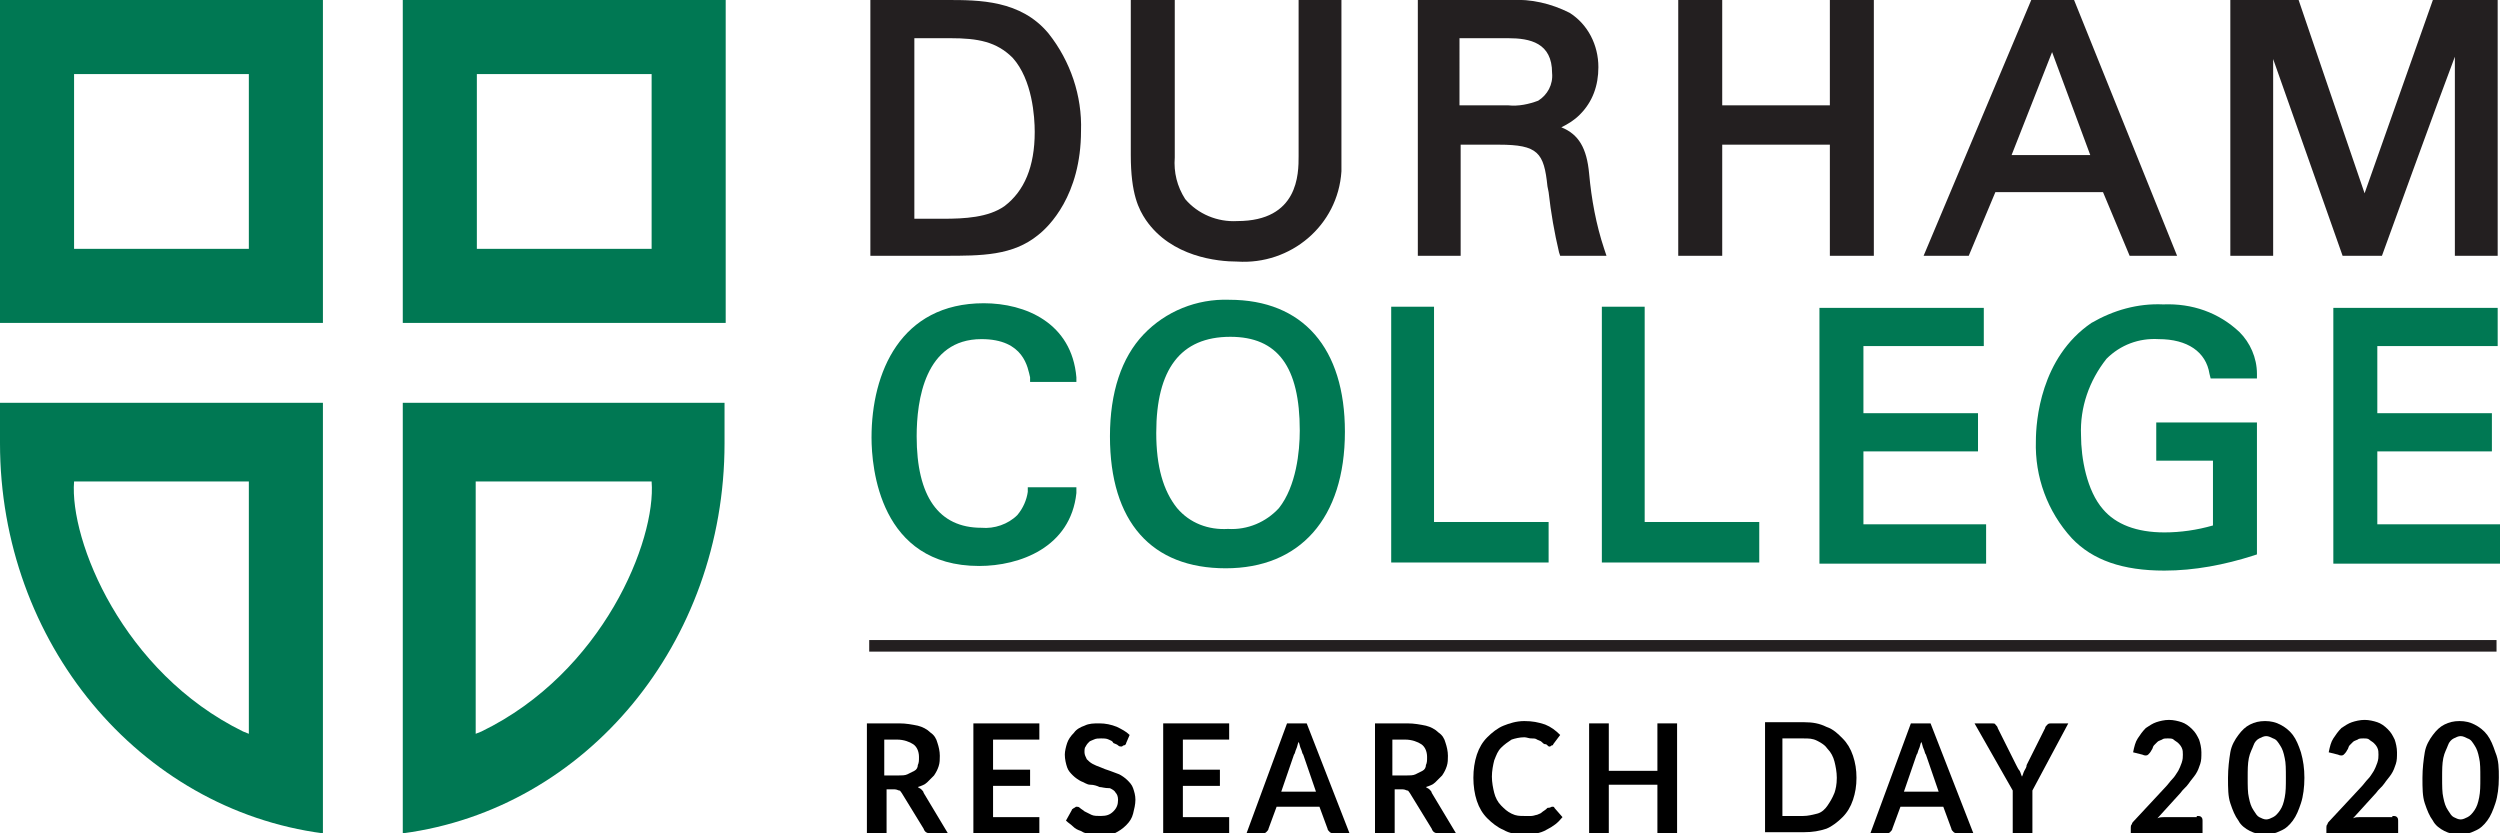 <?xml version="1.0" encoding="utf-8"?>
<!-- Generator: Adobe Illustrator 24.0.1, SVG Export Plug-In . SVG Version: 6.00 Build 0)  -->
<svg version="1.1" id="Layer_1" xmlns="http://www.w3.org/2000/svg" xmlns:xlink="http://www.w3.org/1999/xlink" x="0px" y="0px"
	 viewBox="0 0 216 72" style="enable-background:new 0 0 216 72;" xml:space="preserve">
<style type="text/css">
	.st0{fill:#007853;}
	.st1{fill:#231F20;}
	.st2{display:none;fill:#231F20;}
	.st3{display:none;}
	.st4{display:inline;fill:#D33222;}
</style>
<title>dc-logo-full-colour-2018</title>
<g>
	<g>
		<path class="st0" d="M0,34.8c0,0,0,2.4,0,3.5C0,55.5,12,69.9,27.9,72V34.8H0z M21.5,63.4l-0.5-0.2C10.6,58.1,6,46.7,6.4,41.6h15.1
			V63.4z"/>
		<path class="st0" d="M0,0v27.9h27.9V0H0z M21.5,21.5H6.4V6.4h15.1V21.5z"/>
		<path class="st0" d="M34.8,34.8V72c15.9-2.1,27.8-16.5,27.8-33.7c0-1.1,0-3.5,0-3.5H34.8z M41.2,41.6h15.1
			c0.4,5.1-4.2,16.5-14.7,21.6l-0.5,0.2V41.6z"/>
		<path class="st0" d="M34.8,0v27.9h27.9V0H34.8z M41.2,6.4h15.1v15.1H41.2V6.4z"/>
	</g>
	<g>
		<path class="st1" d="M90.6,2.9C88.2,0,84.6,0,81.8,0h-6.6v22.1h6.4c3.2,0,5.9,0,8.1-1.8c0.9-0.7,3.7-3.4,3.7-9
			C93.5,8.3,92.5,5.3,90.6,2.9z M89.4,11.4c0,3-0.9,5.1-2.6,6.4c-1.4,1-3.5,1.1-5.3,1.1H79V3.3h3.1c2.4,0,4,0.3,5.4,1.7
			C89.2,6.9,89.4,10.1,89.4,11.4L89.4,11.4z"/>
		<path class="st1" d="M112.2,0v13.5c0,1.5,0,5.6-5.3,5.6c-1.7,0.1-3.4-0.6-4.5-1.9c-0.7-1.1-1-2.3-0.9-3.6V0h-3.8v13.4
			c0,3.4,0.7,4.7,1.3,5.6c2.2,3.2,6.2,3.6,7.9,3.6c4.6,0.3,8.7-3.1,9-7.8c0-0.4,0-0.8,0-1.2V0H112.2z"/>
		<path class="st1" d="M138.6,21.5c-0.7-2.1-1.1-4.3-1.3-6.5v0c-0.2-2.2-0.9-3.4-2.4-4c0.6-0.3,1.1-0.6,1.6-1.1
			c1.1-1.1,1.6-2.5,1.6-4.1c0-1.9-0.9-3.7-2.5-4.7c-1.6-0.8-3.3-1.2-5.1-1.1h-8v22.1h3.7v-9.6h3.3c3.4,0,3.9,0.7,4.2,3.6l0.1,0.5
			c0.2,1.8,0.5,3.5,0.9,5.2l0.1,0.3h4L138.6,21.5z M126.1,3.3h4.2c1.9,0,3.8,0.4,3.8,3c0.1,1-0.4,1.9-1.2,2.4
			c-0.8,0.3-1.7,0.5-2.6,0.4h-4.2L126.1,3.3z"/>
		<path class="st1" d="M158.1,0v9.1h-9.3V0H145v22.1h3.8v-9.6h9.3v9.6h3.8V0H158.1z"/>
		<path class="st1" d="M179.2,0h-3.7l-9.3,22.1h3.9l2.3-5.5h9.3l2.3,5.5h4.1L179.2,0z M180.6,13.4h-6.8l3.5-8.9L180.6,13.4z"/>
		<path class="st1" d="M210.2,0l-5.9,16.7c-0.7-2-5.7-16.7-5.7-16.7h-5.9v22.1h3.7v-17l6,17h3.4c0,0,5-13.8,6.3-17.2v17.2h3.7V0
			H210.2z"/>
		<path class="st2" d="M78,71.9c-2.4,0-2.9-1.4-2.8-3.1h2c0,0.9,0,1.7,1.1,1.7c0.6,0,1-0.4,1-1c0,0,0,0,0-0.1c0-1.7-4-1.8-4-4.6
			c0-1.5,0.7-2.6,3.1-2.6c1.9,0,2.9,0.9,2.7,2.8h-1.9c0-0.7-0.1-1.4-0.9-1.4c-0.5,0-1,0.3-1,0.8c0,0.1,0,0.1,0,0.2
			c0,1.8,4,1.6,4,4.6C81.4,71.6,79.6,71.9,78,71.9z"/>
		<path class="st2" d="M91.7,62.3V69c0,1.4-0.8,2.9-3.2,2.9c-2.2,0-3.2-1.1-3.2-2.9v-6.7h2v6.6c0,1.2,0.5,1.6,1.2,1.6
			c0.9,0,1.3-0.6,1.3-1.6v-6.6L91.7,62.3z"/>
		<path class="st2" d="M95.8,67.1c0-2.5,0-4.9,3.2-4.9c2,0,2.8,1.1,2.8,3.1h-1.9c0-1.2-0.2-1.7-0.8-1.7c-1.1,0-1.2,1-1.2,3.5
			s0.1,3.5,1.2,3.5c0.9,0,0.9-1.2,0.9-1.9h2c0,2.5-1,3.3-2.9,3.3C95.8,71.9,95.8,69.5,95.8,67.1z"/>
		<path class="st2" d="M105.6,67.1c0-2.5,0-4.9,3.2-4.9c2,0,2.8,1.1,2.8,3.1h-1.9c0-1.2-0.2-1.7-0.8-1.7c-1.1,0-1.2,1-1.2,3.5
			s0.1,3.5,1.2,3.5c0.9,0,0.9-1.2,0.9-1.9h2c0,2.5-1,3.3-2.9,3.3C105.6,71.9,105.6,69.5,105.6,67.1z"/>
		<path class="st2" d="M115.5,71.8v-9.4h5.1v1.5h-3.2v2.3h2.9v1.5h-2.9v2.8h3.3v1.5L115.5,71.8z"/>
		<path class="st2" d="M127.1,71.9c-2.5,0-2.9-1.4-2.8-3.1h2c0,0.9,0,1.7,1.1,1.7c0.5,0,1-0.4,1-0.9c0-0.1,0-0.1,0-0.2
			c0-1.7-4-1.8-4-4.6c0-1.5,0.7-2.6,3.1-2.6c1.9,0,2.9,0.9,2.7,2.8h-1.9c0-0.7-0.1-1.4-0.9-1.4c-0.5-0.1-0.9,0.3-1,0.8
			c0,0.1,0,0.1,0,0.2c0,1.8,4,1.6,4,4.6C130.4,71.6,128.6,71.9,127.1,71.9z"/>
		<path class="st2" d="M136.9,71.9c-2.4,0-2.9-1.4-2.8-3.1h2c0,0.9,0,1.7,1.1,1.7c0.6,0,1-0.4,1-1c0,0,0,0,0-0.1c0-1.7-4-1.8-4-4.6
			c0-1.5,0.7-2.6,3.1-2.6c1.9,0,2.9,0.9,2.8,2.8h-1.9c0-0.7-0.1-1.4-0.9-1.4c-0.5,0-1,0.3-1,0.8c0,0.1,0,0.1,0,0.2
			c0,1.8,4,1.6,4,4.6C140.2,71.6,138.4,71.9,136.9,71.9z"/>
		<path class="st2" d="M149.6,71.8v-9.4h3.2l1.5,6.4l0,0l1.6-6.4h3.1v9.4H157v-7.3l0,0l-1.8,7.3h-1.9l-1.7-7.3l0,0v7.3H149.6z"/>
		<path class="st2" d="M162.3,71.8l2.6-9.4h2.6l2.6,9.4H168l-0.5-2.1h-2.7l-0.5,2.1H162.3z M166.1,64.2L166.1,64.2l-0.9,4.1h1.9
			L166.1,64.2z"/>
		<path class="st2" d="M178.4,62.3v1.6h-2.2v7.9h-2v-7.9H172v-1.6H178.4z"/>
		<path class="st2" d="M187.5,62.3v1.6h-2.2v7.9h-2v-7.9h-2.2v-1.6H187.5z"/>
		<path class="st2" d="M191,71.8v-9.4h5.1v1.5H193v2.3h2.9v1.5H193v2.8h3.3v1.5L191,71.8z"/>
		<path class="st2" d="M202,71.8h-2v-9.4h3.6c1.4,0,2.2,0.9,2.2,2.5c0.2,1.1-0.6,2.1-1.7,2.3c0,0-0.1,0-0.1,0l0,0
			c0.9,0,1.7,0.7,1.7,1.6c0,0.1,0,0.1,0,0.2c0,0.9,0,1.9,0.2,2.8h-1.9c-0.2-0.6-0.3-1.2-0.2-1.8c0-1.1,0.1-2.1-1.4-2.1H202V71.8z
			 M202,66.4h0.9c0.8,0,1-0.8,1-1.4c0-0.9-0.4-1.2-1-1.2H202V66.4z"/>
		<path class="st2" d="M212.4,71.9c-2.5,0-2.9-1.4-2.8-3.1h2c0,0.9,0,1.7,1.1,1.7c0.5,0,1-0.4,1-0.9c0-0.1,0-0.1,0-0.2
			c0-1.7-4-1.8-4-4.6c0-1.5,0.7-2.6,3.1-2.6c1.9,0,2.9,0.9,2.7,2.8h-1.9c0-0.7-0.1-1.4-0.9-1.4c-0.5-0.1-0.9,0.3-1,0.8
			c0,0.1,0,0.1,0,0.2c0,1.8,4,1.6,4,4.6C215.7,71.6,213.9,71.9,212.4,71.9z"/>
		<rect x="75.1" y="55.3" class="st1" width="140.6" height="1"/>
		<path class="st0" d="M88.8,42.5c-0.1,0.7-0.4,1.4-0.9,2c-0.8,0.8-2,1.2-3.1,1.1c-3.7,0-5.6-2.7-5.6-7.9c0-3.1,0.7-8.4,5.6-8.4
			c3.7,0,4,2.5,4.2,3.3L89,33h4v-0.4c-0.4-4.7-4.4-6.4-8-6.4c-7.2,0-9.7,6-9.7,11.6c0,2.6,0.7,11.1,9.3,11.1c3.5,0,7.9-1.6,8.4-6.3
			l0-0.5h-4.2L88.8,42.5z"/>
		<path class="st0" d="M106.2,25.9c-2.8-0.1-5.5,1-7.4,3c-1.9,2-2.9,5-2.9,8.8c0,7.4,3.6,11.4,10,11.4s10.3-4.3,10.3-11.8
			C116.2,30.1,112.6,25.9,106.2,25.9z M110.5,43.9c-1.1,1.2-2.7,1.9-4.4,1.8c-1.7,0.1-3.3-0.5-4.4-1.8c-1.2-1.5-1.8-3.6-1.8-6.5
			c0-5.5,2.1-8.3,6.4-8.3c4.1,0,6,2.6,6,8.1C112.3,39,112,42,110.5,43.9L110.5,43.9z"/>
		<path class="st0" d="M123.9,45.1V26.5h-3.7v22.1h13.6v-3.5H123.9z"/>
		<path class="st0" d="M142.1,45.1V26.5h-3.7v22.1H152v-3.5H142.1z"/>
		<path class="st0" d="M161,45.2v-6.2h9.9v-3.3H161v-5.8h10.4v-3.3h-14.2v22.1h14.4v-3.4H161z"/>
		<path class="st0" d="M186.3,36.5v3.3h4.9v5.6c-1.4,0.4-2.8,0.6-4.2,0.6c-2.4,0-4.2-0.7-5.3-2c-1.4-1.6-1.9-4.4-1.9-6.4
			c-0.1-2.4,0.7-4.7,2.2-6.6c1.2-1.2,2.8-1.8,4.5-1.7c2.5,0,4.1,1.1,4.4,3l0.1,0.4h4v-0.4c0-1.4-0.6-2.7-1.5-3.6
			c-1.8-1.7-4.1-2.5-6.6-2.4c-2.2-0.1-4.3,0.5-6.2,1.6c-4.4,3-4.8,8.5-4.8,10.2c-0.1,3.1,1,6.1,3.1,8.4c1.8,1.9,4.4,2.8,8,2.8
			c2.6,0,5.2-0.5,7.7-1.3l0.3-0.1V36.5L186.3,36.5z"/>
		<path class="st0" d="M205.4,45.2v-6.2h9.9v-3.3h-9.9v-5.8h10.4v-3.3h-14.2v22.1H216v-3.4H205.4z"/>
	</g>
</g>
<g id="orangeText" class="st3">
	<path class="st4" d="M81.9,72h-1.5c-0.3,0-0.5-0.1-0.6-0.4l-1.9-3.1c-0.1-0.1-0.1-0.2-0.2-0.2c-0.1,0-0.2-0.1-0.4-0.1h-0.7V72h-1.7
		v-9.5h2.8c0.6,0,1.1,0.1,1.6,0.2c0.4,0.1,0.8,0.3,1.1,0.6c0.3,0.2,0.5,0.5,0.6,0.9c0.1,0.3,0.2,0.7,0.2,1.1c0,0.3,0,0.6-0.1,0.9
		c-0.1,0.3-0.2,0.5-0.4,0.8c-0.2,0.2-0.4,0.4-0.6,0.6c-0.2,0.2-0.5,0.3-0.8,0.4c0.1,0.1,0.2,0.1,0.3,0.2c0.1,0.1,0.2,0.2,0.2,0.3
		L81.9,72z M77.6,67c0.3,0,0.6,0,0.8-0.1c0.2-0.1,0.4-0.2,0.6-0.3c0.2-0.1,0.3-0.3,0.3-0.5c0.1-0.2,0.1-0.4,0.1-0.7
		c0-0.5-0.2-0.9-0.5-1.1s-0.8-0.4-1.4-0.4h-1.1V67H77.6z"/>
	<path class="st4" d="M85.8,63.9v2.6H89v1.4h-3.2v2.7h4V72h-5.7v-9.5h5.7v1.4H85.8z"/>
	<path class="st4" d="M97.3,64.2c0,0.1-0.1,0.2-0.2,0.2c-0.1,0-0.1,0.1-0.2,0.1c-0.1,0-0.2,0-0.3-0.1c-0.1-0.1-0.2-0.1-0.4-0.2
		C96.1,64,96,64,95.8,63.9s-0.4-0.1-0.7-0.1c-0.2,0-0.4,0-0.6,0.1c-0.2,0.1-0.3,0.1-0.4,0.2c-0.1,0.1-0.2,0.2-0.3,0.4
		c-0.1,0.1-0.1,0.3-0.1,0.5c0,0.2,0.1,0.4,0.2,0.6c0.1,0.1,0.3,0.3,0.5,0.4s0.4,0.2,0.7,0.3c0.2,0.1,0.5,0.2,0.8,0.3
		s0.5,0.2,0.8,0.3c0.2,0.1,0.5,0.3,0.7,0.5c0.2,0.2,0.4,0.4,0.5,0.7c0.1,0.3,0.2,0.6,0.2,1c0,0.4-0.1,0.8-0.2,1.2
		c-0.1,0.4-0.3,0.7-0.6,1s-0.6,0.5-1,0.7c-0.4,0.2-0.8,0.2-1.3,0.2c-0.3,0-0.6,0-0.8-0.1c-0.3-0.1-0.5-0.1-0.8-0.3
		c-0.3-0.1-0.5-0.2-0.7-0.4c-0.2-0.2-0.4-0.3-0.6-0.5l0.5-0.9c0-0.1,0.1-0.1,0.2-0.2c0.1,0,0.1-0.1,0.2-0.1c0.1,0,0.2,0,0.3,0.1
		c0.1,0.1,0.3,0.2,0.4,0.3c0.2,0.1,0.4,0.2,0.6,0.3c0.2,0.1,0.5,0.1,0.8,0.1c0.5,0,0.8-0.1,1.1-0.4s0.4-0.6,0.4-1
		c0-0.3-0.1-0.5-0.2-0.6c-0.1-0.2-0.3-0.3-0.5-0.4C95.4,68.1,95.2,68,95,68c-0.2-0.1-0.5-0.2-0.8-0.2s-0.5-0.2-0.8-0.3
		c-0.2-0.1-0.5-0.3-0.7-0.5c-0.2-0.2-0.4-0.4-0.5-0.7s-0.2-0.7-0.2-1.1c0-0.3,0.1-0.7,0.2-1s0.3-0.6,0.6-0.9
		c0.2-0.3,0.6-0.5,0.9-0.6c0.4-0.2,0.8-0.2,1.3-0.2c0.5,0,1,0.1,1.5,0.3c0.4,0.2,0.8,0.4,1.1,0.7L97.3,64.2z"/>
	<path class="st4" d="M102.2,63.9v2.6h3.2v1.4h-3.2v2.7h4V72h-5.7v-9.5h5.7v1.4H102.2z"/>
	<path class="st4" d="M116.6,72h-1.3c-0.1,0-0.3,0-0.4-0.1c-0.1-0.1-0.2-0.2-0.2-0.3l-0.7-1.9h-3.7l-0.7,1.9c0,0.1-0.1,0.2-0.2,0.3
		c-0.1,0.1-0.2,0.1-0.4,0.1h-1.3l3.5-9.5h1.7L116.6,72z M113.7,68.4l-1.1-3.2c-0.1-0.1-0.1-0.3-0.2-0.5c-0.1-0.2-0.1-0.4-0.2-0.6
		c-0.1,0.2-0.1,0.4-0.2,0.6c-0.1,0.2-0.1,0.4-0.2,0.5l-1.1,3.2H113.7z"/>
	<path class="st4" d="M125.8,72h-1.5c-0.3,0-0.5-0.1-0.6-0.4l-1.9-3.1c-0.1-0.1-0.1-0.2-0.2-0.2c-0.1,0-0.2-0.1-0.4-0.1h-0.7V72
		h-1.7v-9.5h2.8c0.6,0,1.1,0.1,1.6,0.2c0.4,0.1,0.8,0.3,1.1,0.6c0.3,0.2,0.5,0.5,0.6,0.9c0.1,0.3,0.2,0.7,0.2,1.1
		c0,0.3,0,0.6-0.1,0.9c-0.1,0.3-0.2,0.5-0.4,0.8c-0.2,0.2-0.4,0.4-0.6,0.6c-0.2,0.2-0.5,0.3-0.8,0.4c0.1,0.1,0.2,0.1,0.3,0.2
		c0.1,0.1,0.2,0.2,0.2,0.3L125.8,72z M121.5,67c0.3,0,0.6,0,0.8-0.1c0.2-0.1,0.4-0.2,0.6-0.3c0.2-0.1,0.3-0.3,0.3-0.5
		c0.1-0.2,0.1-0.4,0.1-0.7c0-0.5-0.2-0.9-0.5-1.1s-0.8-0.4-1.4-0.4h-1.1V67H121.5z"/>
	<path class="st4" d="M134.1,69.7c0.1,0,0.2,0,0.2,0.1l0.7,0.8c-0.4,0.5-0.8,0.8-1.4,1.1c-0.5,0.3-1.2,0.4-1.9,0.4
		c-0.7,0-1.3-0.1-1.8-0.4c-0.5-0.2-1-0.6-1.4-1c-0.4-0.4-0.7-0.9-0.9-1.5c-0.2-0.6-0.3-1.3-0.3-2c0-0.7,0.1-1.4,0.3-2
		c0.2-0.6,0.5-1.1,0.9-1.5c0.4-0.4,0.9-0.8,1.4-1c0.5-0.2,1.1-0.4,1.8-0.4c0.7,0,1.2,0.1,1.8,0.3c0.5,0.2,0.9,0.5,1.3,0.9l-0.6,0.8
		c0,0.1-0.1,0.1-0.1,0.1c-0.1,0-0.1,0.1-0.2,0.1c-0.1,0-0.1,0-0.2-0.1s-0.1-0.1-0.2-0.1s-0.2-0.1-0.3-0.2c-0.1-0.1-0.2-0.1-0.4-0.2
		c-0.1-0.1-0.3-0.1-0.5-0.1c-0.2,0-0.4-0.1-0.6-0.1c-0.4,0-0.8,0.1-1.1,0.2c-0.3,0.2-0.6,0.4-0.9,0.7s-0.4,0.6-0.6,1.1
		c-0.1,0.4-0.2,0.9-0.2,1.4c0,0.5,0.1,1,0.2,1.4s0.3,0.8,0.6,1.1s0.5,0.5,0.9,0.7s0.7,0.2,1.1,0.2c0.2,0,0.4,0,0.6,0
		s0.4-0.1,0.5-0.1c0.2-0.1,0.3-0.1,0.4-0.2c0.1-0.1,0.3-0.2,0.4-0.3c0,0,0.1-0.1,0.1-0.1C134,69.8,134,69.7,134.1,69.7z"/>
	<path class="st4" d="M144.9,62.5V72h-1.7v-4.2H139V72h-1.7v-9.5h1.7v4.1h4.2v-4.1H144.9z"/>
	<path class="st4" d="M160.4,67.2c0,0.7-0.1,1.3-0.3,1.9c-0.2,0.6-0.5,1.1-0.9,1.5c-0.4,0.4-0.9,0.8-1.4,1c-0.6,0.2-1.2,0.3-1.9,0.3
		h-3.4v-9.5h3.4c0.7,0,1.3,0.1,1.9,0.4c0.6,0.2,1,0.6,1.4,1c0.4,0.4,0.7,0.9,0.9,1.5C160.3,65.9,160.4,66.5,160.4,67.2z M158.7,67.2
		c0-0.5-0.1-1-0.2-1.4c-0.1-0.4-0.3-0.8-0.6-1.1c-0.2-0.3-0.5-0.5-0.9-0.7c-0.4-0.2-0.7-0.2-1.2-0.2H154v6.7h1.8
		c0.4,0,0.8-0.1,1.2-0.2s0.7-0.4,0.9-0.7c0.2-0.3,0.4-0.6,0.6-1.1C158.6,68.2,158.7,67.8,158.7,67.2z"/>
	<path class="st4" d="M170.5,72h-1.3c-0.1,0-0.3,0-0.4-0.1c-0.1-0.1-0.2-0.2-0.2-0.3l-0.7-1.9h-3.7l-0.7,1.9c0,0.1-0.1,0.2-0.2,0.3
		c-0.1,0.1-0.2,0.1-0.4,0.1h-1.3l3.5-9.5h1.7L170.5,72z M167.5,68.4l-1.1-3.2c-0.1-0.1-0.1-0.3-0.2-0.5c-0.1-0.2-0.1-0.4-0.2-0.6
		c-0.1,0.2-0.1,0.4-0.2,0.6c-0.1,0.2-0.1,0.4-0.2,0.5l-1.1,3.2H167.5z"/>
	<path class="st4" d="M175.6,68.3V72h-1.7v-3.7l-3.3-5.8h1.5c0.1,0,0.3,0,0.3,0.1c0.1,0.1,0.2,0.2,0.2,0.3l1.6,3.2
		c0.1,0.2,0.2,0.4,0.3,0.5c0.1,0.2,0.1,0.3,0.2,0.5c0.1-0.2,0.1-0.3,0.2-0.5c0.1-0.2,0.2-0.3,0.2-0.5l1.6-3.2c0-0.1,0.1-0.2,0.2-0.3
		c0.1-0.1,0.2-0.1,0.3-0.1h1.5L175.6,68.3z"/>
	<path class="st4" d="M189.8,70.5c0.2,0,0.3,0,0.4,0.1c0.1,0.1,0.1,0.2,0.1,0.4v1h-6.2v-0.5c0-0.1,0-0.2,0.1-0.3
		c0-0.1,0.1-0.2,0.2-0.3l2.7-2.9c0.2-0.2,0.4-0.5,0.6-0.7c0.2-0.2,0.3-0.4,0.5-0.7c0.1-0.2,0.2-0.4,0.3-0.7s0.1-0.5,0.1-0.7
		c0-0.2,0-0.4-0.1-0.6s-0.2-0.3-0.3-0.4c-0.1-0.1-0.3-0.2-0.4-0.3s-0.3-0.1-0.5-0.1c-0.2,0-0.4,0-0.5,0.1c-0.2,0.1-0.3,0.1-0.4,0.2
		c-0.1,0.1-0.2,0.2-0.3,0.3s-0.1,0.3-0.2,0.4c-0.1,0.2-0.2,0.3-0.3,0.4c-0.1,0.1-0.3,0.1-0.5,0l-0.8-0.2c0.1-0.5,0.2-0.9,0.4-1.2
		c0.2-0.3,0.4-0.6,0.7-0.9c0.3-0.2,0.6-0.4,0.9-0.5c0.3-0.1,0.7-0.2,1.1-0.2c0.4,0,0.8,0.1,1.1,0.2c0.3,0.1,0.6,0.3,0.9,0.6
		s0.4,0.5,0.6,0.9c0.1,0.3,0.2,0.7,0.2,1.1c0,0.4,0,0.7-0.1,1s-0.2,0.6-0.4,0.9c-0.2,0.3-0.4,0.5-0.6,0.8c-0.2,0.3-0.5,0.5-0.7,0.8
		l-2,2.2c0.2-0.1,0.4-0.1,0.6-0.1s0.4,0,0.6,0H189.8z"/>
	<path class="st4" d="M199.1,67.2c0,0.8-0.1,1.6-0.3,2.2c-0.2,0.6-0.4,1.1-0.7,1.5c-0.3,0.4-0.6,0.7-1.1,0.9
		c-0.4,0.2-0.8,0.3-1.3,0.3c-0.5,0-0.9-0.1-1.3-0.3c-0.4-0.2-0.8-0.5-1-0.9c-0.3-0.4-0.5-0.9-0.7-1.5c-0.2-0.6-0.2-1.3-0.2-2.2
		c0-0.8,0.1-1.6,0.2-2.2s0.4-1.1,0.7-1.5c0.3-0.4,0.6-0.7,1-0.9c0.4-0.2,0.8-0.3,1.3-0.3c0.5,0,0.9,0.1,1.3,0.3
		c0.4,0.2,0.8,0.5,1.1,0.9c0.3,0.4,0.5,0.9,0.7,1.5C199,65.7,199.1,66.4,199.1,67.2z M197.5,67.2c0-0.7,0-1.3-0.1-1.7
		c-0.1-0.5-0.2-0.8-0.4-1.1s-0.3-0.5-0.6-0.6c-0.2-0.1-0.4-0.2-0.6-0.2c-0.2,0-0.4,0.1-0.6,0.2c-0.2,0.1-0.4,0.3-0.5,0.6
		s-0.3,0.6-0.4,1.1c-0.1,0.5-0.1,1-0.1,1.7c0,0.7,0,1.3,0.1,1.7c0.1,0.5,0.2,0.8,0.4,1.1s0.3,0.5,0.5,0.6c0.2,0.1,0.4,0.2,0.6,0.2
		c0.2,0,0.4-0.1,0.6-0.2c0.2-0.1,0.4-0.3,0.6-0.6s0.3-0.6,0.4-1.1S197.5,67.9,197.5,67.2z"/>
	<path class="st4" d="M206.7,70.5c0.2,0,0.3,0,0.4,0.1c0.1,0.1,0.1,0.2,0.1,0.4v1H201v-0.5c0-0.1,0-0.2,0.1-0.3
		c0-0.1,0.1-0.2,0.2-0.3l2.7-2.9c0.2-0.2,0.4-0.5,0.6-0.7c0.2-0.2,0.3-0.4,0.5-0.7c0.1-0.2,0.2-0.4,0.3-0.7s0.1-0.5,0.1-0.7
		c0-0.2,0-0.4-0.1-0.6s-0.2-0.3-0.3-0.4c-0.1-0.1-0.3-0.2-0.4-0.3s-0.3-0.1-0.5-0.1c-0.2,0-0.4,0-0.5,0.1c-0.2,0.1-0.3,0.1-0.4,0.2
		c-0.1,0.1-0.2,0.2-0.3,0.3s-0.1,0.3-0.2,0.4c-0.1,0.2-0.2,0.3-0.3,0.4c-0.1,0.1-0.3,0.1-0.5,0l-0.8-0.2c0.1-0.5,0.2-0.9,0.4-1.2
		c0.2-0.3,0.4-0.6,0.7-0.9c0.3-0.2,0.6-0.4,0.9-0.5c0.3-0.1,0.7-0.2,1.1-0.2c0.4,0,0.8,0.1,1.1,0.2c0.3,0.1,0.6,0.3,0.9,0.6
		s0.4,0.5,0.6,0.9c0.1,0.3,0.2,0.7,0.2,1.1c0,0.4,0,0.7-0.1,1s-0.2,0.6-0.4,0.9c-0.2,0.3-0.4,0.5-0.6,0.8c-0.2,0.3-0.5,0.5-0.7,0.8
		l-2,2.2c0.2-0.1,0.4-0.1,0.6-0.1s0.4,0,0.6,0H206.7z"/>
	<path class="st4" d="M215.9,67.2c0,0.8-0.1,1.6-0.3,2.2c-0.2,0.6-0.4,1.1-0.7,1.5c-0.3,0.4-0.6,0.7-1.1,0.9
		c-0.4,0.2-0.8,0.3-1.3,0.3c-0.5,0-0.9-0.1-1.3-0.3c-0.4-0.2-0.8-0.5-1-0.9c-0.3-0.4-0.5-0.9-0.7-1.5c-0.2-0.6-0.2-1.3-0.2-2.2
		c0-0.8,0.1-1.6,0.2-2.2s0.4-1.1,0.7-1.5c0.3-0.4,0.6-0.7,1-0.9c0.4-0.2,0.8-0.3,1.3-0.3c0.5,0,0.9,0.1,1.3,0.3
		c0.4,0.2,0.8,0.5,1.1,0.9c0.3,0.4,0.5,0.9,0.7,1.5C215.9,65.7,215.9,66.4,215.9,67.2z M214.3,67.2c0-0.7,0-1.3-0.1-1.7
		c-0.1-0.5-0.2-0.8-0.4-1.1s-0.3-0.5-0.6-0.6c-0.2-0.1-0.4-0.2-0.6-0.2c-0.2,0-0.4,0.1-0.6,0.2c-0.2,0.1-0.4,0.3-0.5,0.6
		s-0.3,0.6-0.4,1.1c-0.1,0.5-0.1,1-0.1,1.7c0,0.7,0,1.3,0.1,1.7c0.1,0.5,0.2,0.8,0.4,1.1s0.3,0.5,0.5,0.6c0.2,0.1,0.4,0.2,0.6,0.2
		c0.2,0,0.4-0.1,0.6-0.2c0.2-0.1,0.4-0.3,0.6-0.6s0.3-0.6,0.4-1.1S214.3,67.9,214.3,67.2z"/>
</g>
<g id="blackText">
	<path d="M81.9,72h-1.5c-0.3,0-0.5-0.1-0.6-0.4l-1.9-3.1c-0.1-0.1-0.1-0.2-0.2-0.2c-0.1,0-0.2-0.1-0.4-0.1h-0.7V72h-1.7v-9.5h2.8
		c0.6,0,1.1,0.1,1.6,0.2c0.4,0.1,0.8,0.3,1.1,0.6c0.3,0.2,0.5,0.5,0.6,0.9c0.1,0.3,0.2,0.7,0.2,1.1c0,0.3,0,0.6-0.1,0.9
		c-0.1,0.3-0.2,0.5-0.4,0.8c-0.2,0.2-0.4,0.4-0.6,0.6c-0.2,0.2-0.5,0.3-0.8,0.4c0.1,0.1,0.2,0.1,0.3,0.2c0.1,0.1,0.2,0.2,0.2,0.3
		L81.9,72z M77.6,67c0.3,0,0.6,0,0.8-0.1c0.2-0.1,0.4-0.2,0.6-0.3c0.2-0.1,0.3-0.3,0.3-0.5c0.1-0.2,0.1-0.4,0.1-0.7
		c0-0.5-0.2-0.9-0.5-1.1s-0.8-0.4-1.4-0.4h-1.1V67H77.6z"/>
	<path d="M85.8,63.9v2.6H89v1.4h-3.2v2.7h4V72h-5.7v-9.5h5.7v1.4H85.8z"/>
	<path d="M97.3,64.2c0,0.1-0.1,0.2-0.2,0.2c-0.1,0-0.1,0.1-0.2,0.1c-0.1,0-0.2,0-0.3-0.1c-0.1-0.1-0.2-0.1-0.4-0.2
		C96.1,64,96,64,95.8,63.9s-0.4-0.1-0.7-0.1c-0.2,0-0.4,0-0.6,0.1c-0.2,0.1-0.3,0.1-0.4,0.2c-0.1,0.1-0.2,0.2-0.3,0.4
		c-0.1,0.1-0.1,0.3-0.1,0.5c0,0.2,0.1,0.4,0.2,0.6c0.1,0.1,0.3,0.3,0.5,0.4s0.4,0.2,0.7,0.3c0.2,0.1,0.5,0.2,0.8,0.3
		s0.5,0.2,0.8,0.3c0.2,0.1,0.5,0.3,0.7,0.5c0.2,0.2,0.4,0.4,0.5,0.7c0.1,0.3,0.2,0.6,0.2,1c0,0.4-0.1,0.8-0.2,1.2
		c-0.1,0.4-0.3,0.7-0.6,1s-0.6,0.5-1,0.7c-0.4,0.2-0.8,0.2-1.3,0.2c-0.3,0-0.6,0-0.8-0.1c-0.3-0.1-0.5-0.1-0.8-0.3
		c-0.3-0.1-0.5-0.2-0.7-0.4c-0.2-0.2-0.4-0.3-0.6-0.5l0.5-0.9c0-0.1,0.1-0.1,0.2-0.2c0.1,0,0.1-0.1,0.2-0.1c0.1,0,0.2,0,0.3,0.1
		c0.1,0.1,0.3,0.2,0.4,0.3c0.2,0.1,0.4,0.2,0.6,0.3c0.2,0.1,0.5,0.1,0.8,0.1c0.5,0,0.8-0.1,1.1-0.4s0.4-0.6,0.4-1
		c0-0.3-0.1-0.5-0.2-0.6c-0.1-0.2-0.3-0.3-0.5-0.4C95.4,68.1,95.2,68,95,68c-0.2-0.1-0.5-0.2-0.8-0.2s-0.5-0.2-0.8-0.3
		c-0.2-0.1-0.5-0.3-0.7-0.5c-0.2-0.2-0.4-0.4-0.5-0.7s-0.2-0.7-0.2-1.1c0-0.3,0.1-0.7,0.2-1s0.3-0.6,0.6-0.9
		c0.2-0.3,0.6-0.5,0.9-0.6c0.4-0.2,0.8-0.2,1.3-0.2c0.5,0,1,0.1,1.5,0.3c0.4,0.2,0.8,0.4,1.1,0.7L97.3,64.2z"/>
	<path d="M102.2,63.9v2.6h3.2v1.4h-3.2v2.7h4V72h-5.7v-9.5h5.7v1.4H102.2z"/>
	<path d="M116.6,72h-1.3c-0.1,0-0.3,0-0.4-0.1c-0.1-0.1-0.2-0.2-0.2-0.3l-0.7-1.9h-3.7l-0.7,1.9c0,0.1-0.1,0.2-0.2,0.3
		c-0.1,0.1-0.2,0.1-0.4,0.1h-1.3l3.5-9.5h1.7L116.6,72z M113.7,68.4l-1.1-3.2c-0.1-0.1-0.1-0.3-0.2-0.5c-0.1-0.2-0.1-0.4-0.2-0.6
		c-0.1,0.2-0.1,0.4-0.2,0.6c-0.1,0.2-0.1,0.4-0.2,0.5l-1.1,3.2H113.7z"/>
	<path d="M125.8,72h-1.5c-0.3,0-0.5-0.1-0.6-0.4l-1.9-3.1c-0.1-0.1-0.1-0.2-0.2-0.2c-0.1,0-0.2-0.1-0.4-0.1h-0.7V72h-1.7v-9.5h2.8
		c0.6,0,1.1,0.1,1.6,0.2c0.4,0.1,0.8,0.3,1.1,0.6c0.3,0.2,0.5,0.5,0.6,0.9c0.1,0.3,0.2,0.7,0.2,1.1c0,0.3,0,0.6-0.1,0.9
		c-0.1,0.3-0.2,0.5-0.4,0.8c-0.2,0.2-0.4,0.4-0.6,0.6c-0.2,0.2-0.5,0.3-0.8,0.4c0.1,0.1,0.2,0.1,0.3,0.2c0.1,0.1,0.2,0.2,0.2,0.3
		L125.8,72z M121.5,67c0.3,0,0.6,0,0.8-0.1c0.2-0.1,0.4-0.2,0.6-0.3c0.2-0.1,0.3-0.3,0.3-0.5c0.1-0.2,0.1-0.4,0.1-0.7
		c0-0.5-0.2-0.9-0.5-1.1s-0.8-0.4-1.4-0.4h-1.1V67H121.5z"/>
	<path d="M134.1,69.7c0.1,0,0.2,0,0.2,0.1l0.7,0.8c-0.4,0.5-0.8,0.8-1.4,1.1c-0.5,0.3-1.2,0.4-1.9,0.4c-0.7,0-1.3-0.1-1.8-0.4
		c-0.5-0.2-1-0.6-1.4-1c-0.4-0.4-0.7-0.9-0.9-1.5c-0.2-0.6-0.3-1.3-0.3-2c0-0.7,0.1-1.4,0.3-2c0.2-0.6,0.5-1.1,0.9-1.5
		c0.4-0.4,0.9-0.8,1.4-1c0.5-0.2,1.1-0.4,1.8-0.4c0.7,0,1.2,0.1,1.8,0.3c0.5,0.2,0.9,0.5,1.3,0.9l-0.6,0.8c0,0.1-0.1,0.1-0.1,0.1
		c-0.1,0-0.1,0.1-0.2,0.1c-0.1,0-0.1,0-0.2-0.1s-0.1-0.1-0.2-0.1s-0.2-0.1-0.3-0.2c-0.1-0.1-0.2-0.1-0.4-0.2
		c-0.1-0.1-0.3-0.1-0.5-0.1c-0.2,0-0.4-0.1-0.6-0.1c-0.4,0-0.8,0.1-1.1,0.2c-0.3,0.2-0.6,0.4-0.9,0.7s-0.4,0.6-0.6,1.1
		c-0.1,0.4-0.2,0.9-0.2,1.4c0,0.5,0.1,1,0.2,1.4s0.3,0.8,0.6,1.1s0.5,0.5,0.9,0.7s0.7,0.2,1.1,0.2c0.2,0,0.4,0,0.6,0
		s0.4-0.1,0.5-0.1c0.2-0.1,0.3-0.1,0.4-0.2c0.1-0.1,0.3-0.2,0.4-0.3c0,0,0.1-0.1,0.1-0.1C134,69.8,134,69.7,134.1,69.7z"/>
	<path d="M144.9,62.5V72h-1.7v-4.2H139V72h-1.7v-9.5h1.7v4.1h4.2v-4.1H144.9z"/>
	<path d="M160.4,67.2c0,0.7-0.1,1.3-0.3,1.9c-0.2,0.6-0.5,1.1-0.9,1.5c-0.4,0.4-0.9,0.8-1.4,1c-0.6,0.2-1.2,0.3-1.9,0.3h-3.4v-9.5
		h3.4c0.7,0,1.3,0.1,1.9,0.4c0.6,0.2,1,0.6,1.4,1c0.4,0.4,0.7,0.9,0.9,1.5C160.3,65.9,160.4,66.5,160.4,67.2z M158.7,67.2
		c0-0.5-0.1-1-0.2-1.4c-0.1-0.4-0.3-0.8-0.6-1.1c-0.2-0.3-0.5-0.5-0.9-0.7c-0.4-0.2-0.7-0.2-1.2-0.2H154v6.7h1.8
		c0.4,0,0.8-0.1,1.2-0.2s0.7-0.4,0.9-0.7c0.2-0.3,0.4-0.6,0.6-1.1C158.6,68.2,158.7,67.8,158.7,67.2z"/>
	<path d="M170.5,72h-1.3c-0.1,0-0.3,0-0.4-0.1c-0.1-0.1-0.2-0.2-0.2-0.3l-0.7-1.9h-3.7l-0.7,1.9c0,0.1-0.1,0.2-0.2,0.3
		c-0.1,0.1-0.2,0.1-0.4,0.1h-1.3l3.5-9.5h1.7L170.5,72z M167.5,68.4l-1.1-3.2c-0.1-0.1-0.1-0.3-0.2-0.5c-0.1-0.2-0.1-0.4-0.2-0.6
		c-0.1,0.2-0.1,0.4-0.2,0.6c-0.1,0.2-0.1,0.4-0.2,0.5l-1.1,3.2H167.5z"/>
	<path d="M175.6,68.3V72h-1.7v-3.7l-3.3-5.8h1.5c0.1,0,0.3,0,0.3,0.1c0.1,0.1,0.2,0.2,0.2,0.3l1.6,3.2c0.1,0.2,0.2,0.4,0.3,0.5
		c0.1,0.2,0.1,0.3,0.2,0.5c0.1-0.2,0.1-0.3,0.2-0.5c0.1-0.2,0.2-0.3,0.2-0.5l1.6-3.2c0-0.1,0.1-0.2,0.2-0.3c0.1-0.1,0.2-0.1,0.3-0.1
		h1.5L175.6,68.3z"/>
	<path d="M189.8,70.5c0.2,0,0.3,0,0.4,0.1c0.1,0.1,0.1,0.2,0.1,0.4v1h-6.2v-0.5c0-0.1,0-0.2,0.1-0.3c0-0.1,0.1-0.2,0.2-0.3l2.7-2.9
		c0.2-0.2,0.4-0.5,0.6-0.7c0.2-0.2,0.3-0.4,0.5-0.7c0.1-0.2,0.2-0.4,0.3-0.7s0.1-0.5,0.1-0.7c0-0.2,0-0.4-0.1-0.6s-0.2-0.3-0.3-0.4
		c-0.1-0.1-0.3-0.2-0.4-0.3s-0.3-0.1-0.5-0.1c-0.2,0-0.4,0-0.5,0.1c-0.2,0.1-0.3,0.1-0.4,0.2c-0.1,0.1-0.2,0.2-0.3,0.3
		s-0.1,0.3-0.2,0.4c-0.1,0.2-0.2,0.3-0.3,0.4c-0.1,0.1-0.3,0.1-0.5,0l-0.8-0.2c0.1-0.5,0.2-0.9,0.4-1.2c0.2-0.3,0.4-0.6,0.7-0.9
		c0.3-0.2,0.6-0.4,0.9-0.5c0.3-0.1,0.7-0.2,1.1-0.2c0.4,0,0.8,0.1,1.1,0.2c0.3,0.1,0.6,0.3,0.9,0.6s0.4,0.5,0.6,0.9
		c0.1,0.3,0.2,0.7,0.2,1.1c0,0.4,0,0.7-0.1,1s-0.2,0.6-0.4,0.9c-0.2,0.3-0.4,0.5-0.6,0.8c-0.2,0.3-0.5,0.5-0.7,0.8l-2,2.2
		c0.2-0.1,0.4-0.1,0.6-0.1s0.4,0,0.6,0H189.8z"/>
	<path d="M199.1,67.2c0,0.8-0.1,1.6-0.3,2.2c-0.2,0.6-0.4,1.1-0.7,1.5c-0.3,0.4-0.6,0.7-1.1,0.9c-0.4,0.2-0.8,0.3-1.3,0.3
		c-0.5,0-0.9-0.1-1.3-0.3c-0.4-0.2-0.8-0.5-1-0.9c-0.3-0.4-0.5-0.9-0.7-1.5c-0.2-0.6-0.2-1.3-0.2-2.2c0-0.8,0.1-1.6,0.2-2.2
		s0.4-1.1,0.7-1.5c0.3-0.4,0.6-0.7,1-0.9c0.4-0.2,0.8-0.3,1.3-0.3c0.5,0,0.9,0.1,1.3,0.3c0.4,0.2,0.8,0.5,1.1,0.9
		c0.3,0.4,0.5,0.9,0.7,1.5C199,65.7,199.1,66.4,199.1,67.2z M197.5,67.2c0-0.7,0-1.3-0.1-1.7c-0.1-0.5-0.2-0.8-0.4-1.1
		s-0.3-0.5-0.6-0.6c-0.2-0.1-0.4-0.2-0.6-0.2c-0.2,0-0.4,0.1-0.6,0.2c-0.2,0.1-0.4,0.3-0.5,0.6s-0.3,0.6-0.4,1.1
		c-0.1,0.5-0.1,1-0.1,1.7c0,0.7,0,1.3,0.1,1.7c0.1,0.5,0.2,0.8,0.4,1.1s0.3,0.5,0.5,0.6c0.2,0.1,0.4,0.2,0.6,0.2
		c0.2,0,0.4-0.1,0.6-0.2c0.2-0.1,0.4-0.3,0.6-0.6s0.3-0.6,0.4-1.1S197.5,67.9,197.5,67.2z"/>
	<path d="M206.7,70.5c0.2,0,0.3,0,0.4,0.1c0.1,0.1,0.1,0.2,0.1,0.4v1H201v-0.5c0-0.1,0-0.2,0.1-0.3c0-0.1,0.1-0.2,0.2-0.3l2.7-2.9
		c0.2-0.2,0.4-0.5,0.6-0.7c0.2-0.2,0.3-0.4,0.5-0.7c0.1-0.2,0.2-0.4,0.3-0.7s0.1-0.5,0.1-0.7c0-0.2,0-0.4-0.1-0.6s-0.2-0.3-0.3-0.4
		c-0.1-0.1-0.3-0.2-0.4-0.3s-0.3-0.1-0.5-0.1c-0.2,0-0.4,0-0.5,0.1c-0.2,0.1-0.3,0.1-0.4,0.2c-0.1,0.1-0.2,0.2-0.3,0.3
		s-0.1,0.3-0.2,0.4c-0.1,0.2-0.2,0.3-0.3,0.4c-0.1,0.1-0.3,0.1-0.5,0l-0.8-0.2c0.1-0.5,0.2-0.9,0.4-1.2c0.2-0.3,0.4-0.6,0.7-0.9
		c0.3-0.2,0.6-0.4,0.9-0.5c0.3-0.1,0.7-0.2,1.1-0.2c0.4,0,0.8,0.1,1.1,0.2c0.3,0.1,0.6,0.3,0.9,0.6s0.4,0.5,0.6,0.9
		c0.1,0.3,0.2,0.7,0.2,1.1c0,0.4,0,0.7-0.1,1s-0.2,0.6-0.4,0.9c-0.2,0.3-0.4,0.5-0.6,0.8c-0.2,0.3-0.5,0.5-0.7,0.8l-2,2.2
		c0.2-0.1,0.4-0.1,0.6-0.1s0.4,0,0.6,0H206.7z"/>
	<path d="M215.9,67.2c0,0.8-0.1,1.6-0.3,2.2c-0.2,0.6-0.4,1.1-0.7,1.5c-0.3,0.4-0.6,0.7-1.1,0.9c-0.4,0.2-0.8,0.3-1.3,0.3
		c-0.5,0-0.9-0.1-1.3-0.3c-0.4-0.2-0.8-0.5-1-0.9c-0.3-0.4-0.5-0.9-0.7-1.5c-0.2-0.6-0.2-1.3-0.2-2.2c0-0.8,0.1-1.6,0.2-2.2
		s0.4-1.1,0.7-1.5c0.3-0.4,0.6-0.7,1-0.9c0.4-0.2,0.8-0.3,1.3-0.3c0.5,0,0.9,0.1,1.3,0.3c0.4,0.2,0.8,0.5,1.1,0.9
		c0.3,0.4,0.5,0.9,0.7,1.5C215.9,65.7,215.9,66.4,215.9,67.2z M214.3,67.2c0-0.7,0-1.3-0.1-1.7c-0.1-0.5-0.2-0.8-0.4-1.1
		s-0.3-0.5-0.6-0.6c-0.2-0.1-0.4-0.2-0.6-0.2c-0.2,0-0.4,0.1-0.6,0.2c-0.2,0.1-0.4,0.3-0.5,0.6s-0.3,0.6-0.4,1.1
		c-0.1,0.5-0.1,1-0.1,1.7c0,0.7,0,1.3,0.1,1.7c0.1,0.5,0.2,0.8,0.4,1.1s0.3,0.5,0.5,0.6c0.2,0.1,0.4,0.2,0.6,0.2
		c0.2,0,0.4-0.1,0.6-0.2c0.2-0.1,0.4-0.3,0.6-0.6s0.3-0.6,0.4-1.1S214.3,67.9,214.3,67.2z"/>
</g>
</svg>
